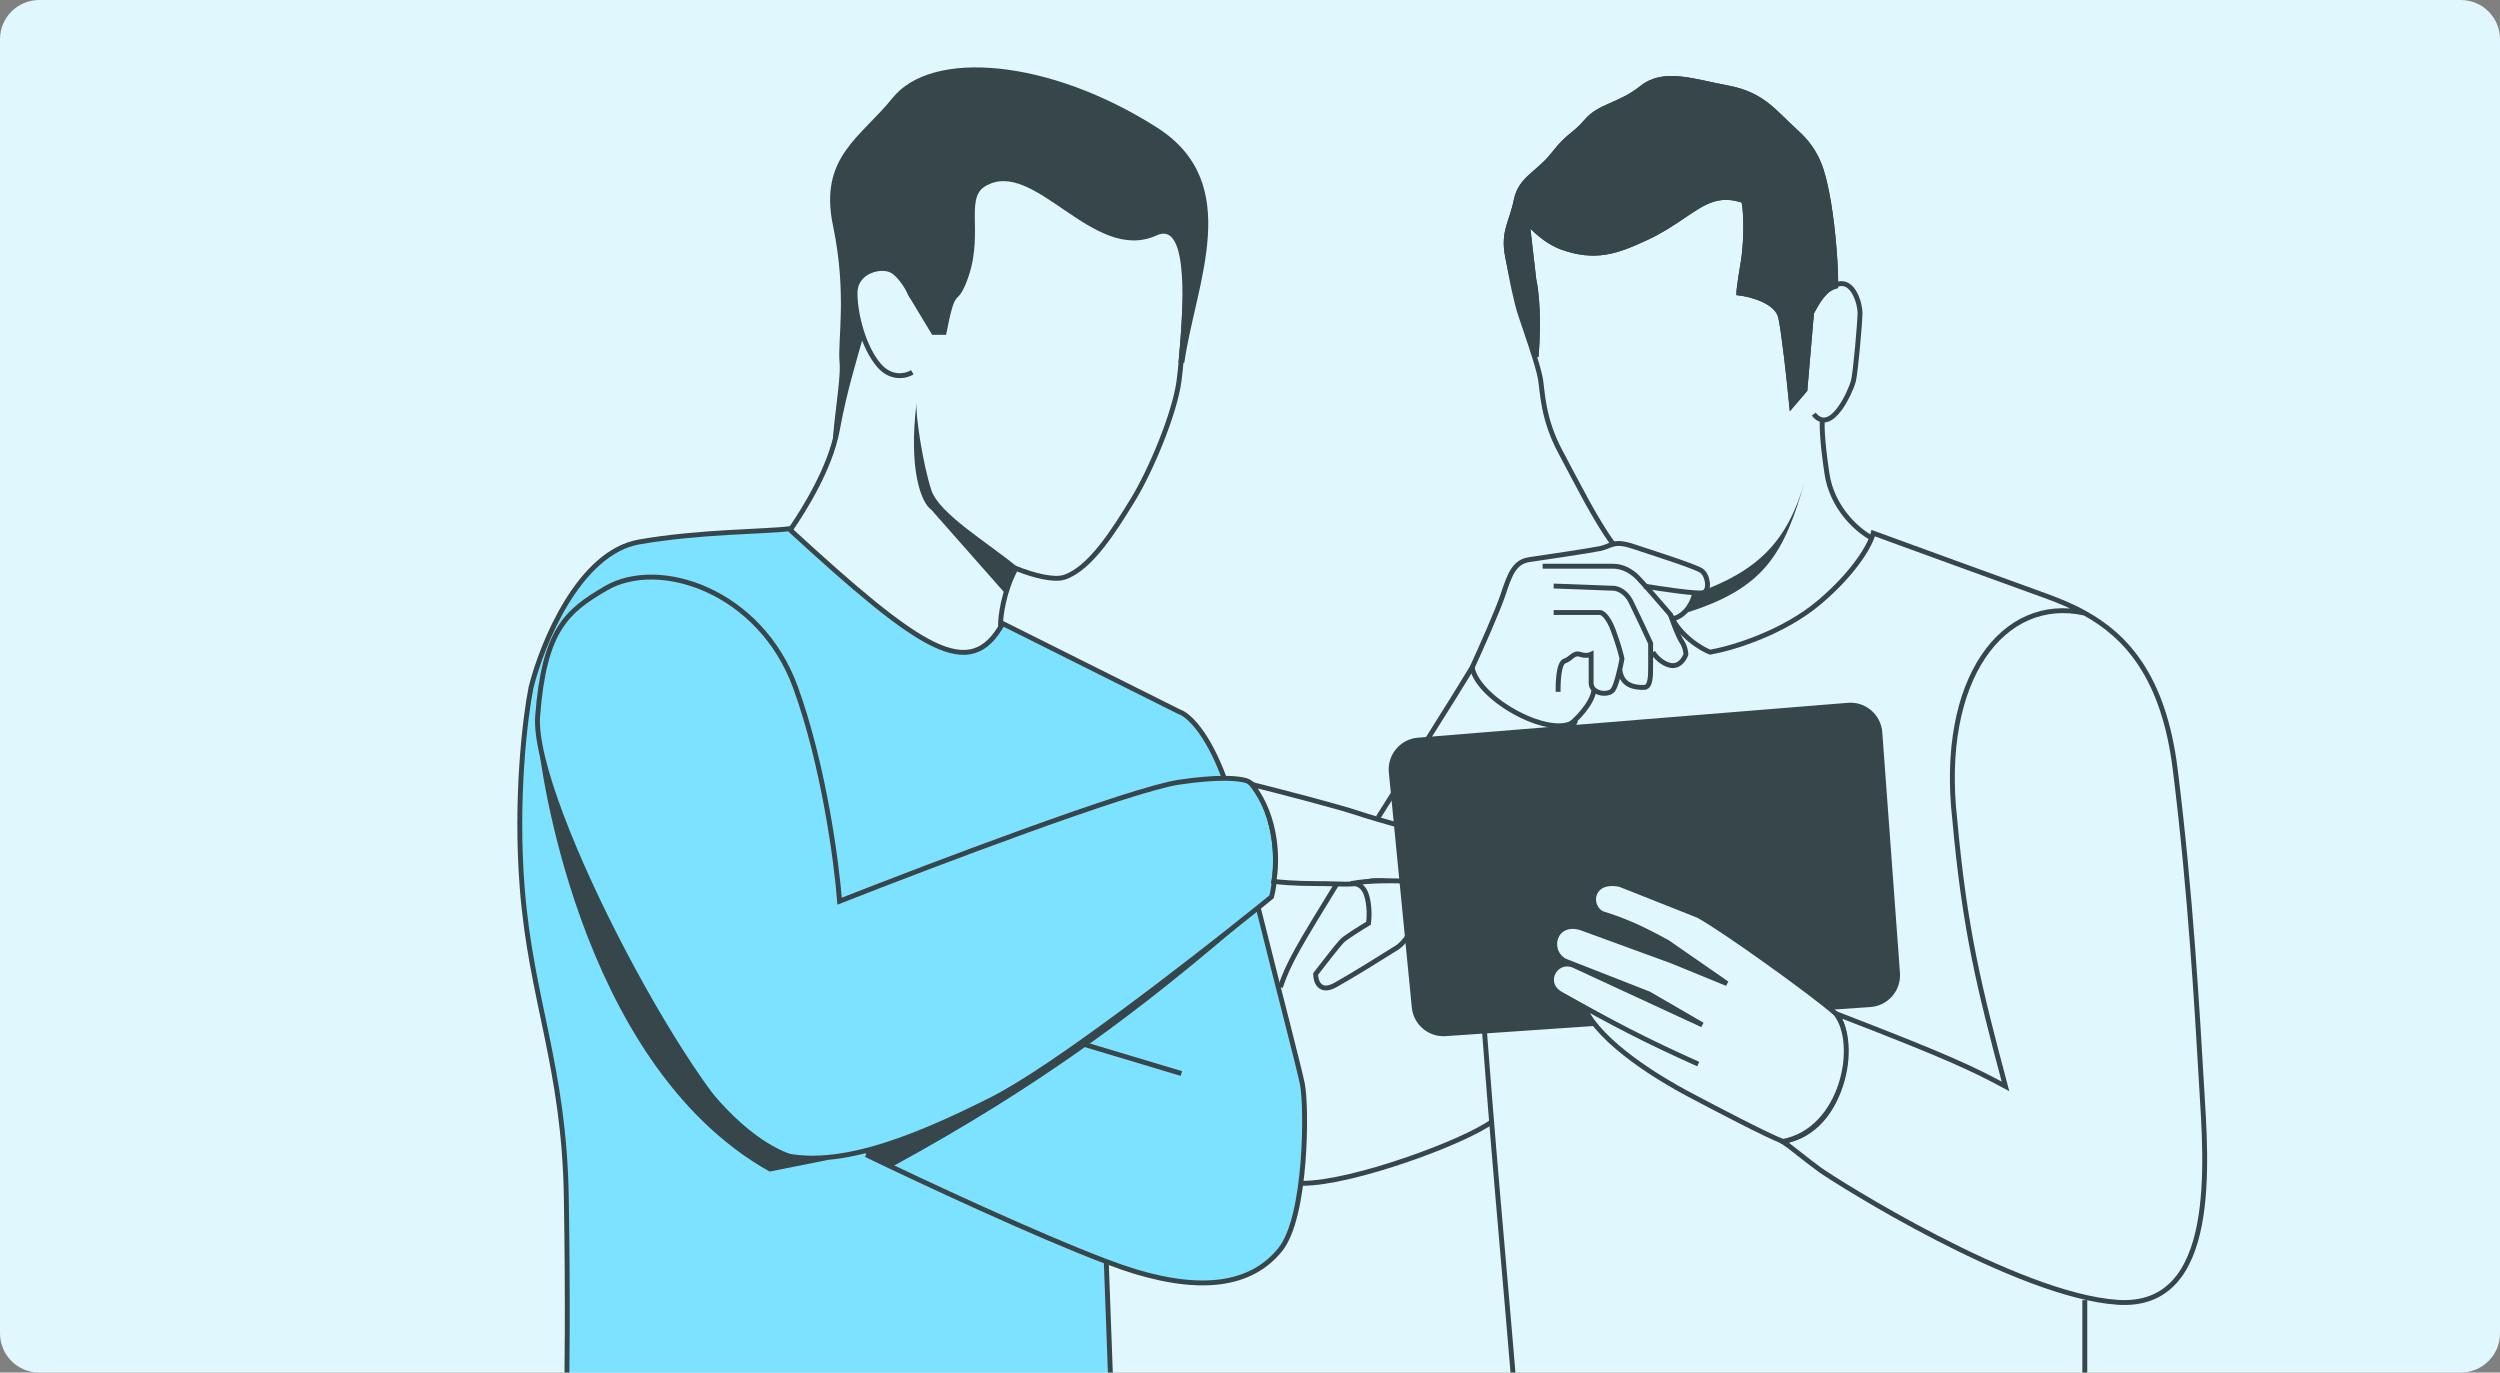 <svg width="255" height="140" viewBox="0 0 255 140" fill="none" xmlns="http://www.w3.org/2000/svg">
<rect x="0" y="0" width="255" height="140" fill="#808080" stroke="none"/>
<g clip-path="url(#clip0)">
<path d="M0 4C0 1.791 1.791 0 4 0H251C253.209 0 255 1.791 255 4V136C255 138.209 253.209 140 251 140H4C1.791 140 0 138.209 0 136V4Z" fill="#E1F7FE"/>
<path d="M54.166 70.118C55.29 65.621 59.066 56.36 65.181 55.281C71.296 54.202 78.294 54.231 80.468 53.932C93.995 66.353 98.931 69.651 102.273 63.598L120.258 72.59C121.187 72.881 123.133 74.665 124.882 79.387C126.463 79.391 127.231 79.608 127.451 79.784C127.901 80.009 128.98 81.223 129.699 84.28C130.419 87.337 129.999 90.35 129.699 91.474C129.276 91.818 128.821 92.186 128.337 92.576C130.409 100.916 132.51 108.899 132.846 110.582C133.296 112.83 133.296 124.07 130.598 127.442C127.901 130.814 123.18 131.938 115.761 129.69C114.942 129.442 113.953 129.096 112.839 128.677L113.513 147L57.762 144.302C57.837 141.305 57.942 132.658 57.762 122.047C57.538 108.784 54.166 102.04 53.266 90.575C52.547 81.403 53.566 73.115 54.166 70.118Z" fill="#7DE2FF"/>
<path d="M88.336 117.776C94.084 120.553 105.888 126.058 112.839 128.677M124.882 79.387C123.772 79.384 122.261 79.487 120.258 79.784C115.402 80.503 95.155 88.177 85.638 91.923C85.338 87.952 84.019 78.031 81.142 70.118C77.545 60.226 67.204 56.854 61.809 60.001C57.761 62.362 55.514 64.273 54.84 73.04C54.166 81.807 71.475 114.179 77.77 117.101C84.064 120.024 93.056 116.202 101.149 112.156C107.222 109.119 121.021 98.462 128.337 92.576M124.882 79.387C126.463 79.391 127.231 79.608 127.451 79.784C127.901 80.009 128.98 81.223 129.699 84.28C130.419 87.337 129.999 90.35 129.699 91.474C129.276 91.818 128.821 92.186 128.337 92.576M124.882 79.387C123.133 74.665 121.187 72.881 120.258 72.59L102.273 63.598C98.931 69.651 93.995 66.353 80.468 53.932C78.294 54.231 71.296 54.202 65.181 55.281C59.066 56.36 55.29 65.621 54.166 70.118C53.566 73.115 52.547 81.403 53.266 90.575C54.166 102.04 57.538 108.784 57.762 122.047C57.942 132.658 57.837 141.305 57.762 144.302L113.513 147L112.839 128.677M128.337 92.576C130.409 100.916 132.51 108.899 132.846 110.582C133.296 112.83 133.296 124.07 130.598 127.442C127.901 130.814 123.18 131.938 115.761 129.69C114.942 129.442 113.953 129.096 112.839 128.677" stroke="#36464A" stroke-width="0.5"/>
<path d="M80.692 53.932C81.966 52.058 84.694 47.772 85.413 43.816C86.132 39.859 87.212 36.397 87.912 33.924M93.056 37.971C92.457 38.346 90.943 38.735 89.684 37.296C88.111 35.498 87.212 32.126 87.212 29.878C87.212 27.63 89.909 26.956 91.033 27.63C91.932 28.169 92.757 29.653 93.056 30.328M120.932 29.653C120.857 31.601 120.617 36.172 120.258 38.87C119.808 42.242 117.335 48.087 115.537 51.009L115.494 51.079C113.699 53.996 111.244 57.985 108.568 58.877C107.526 59.224 105.471 58.721 103.622 57.978C102.363 60.316 102.049 62.849 102.049 63.823" stroke="#36464A" stroke-width="0.5"/>
<path d="M88 34.149C87.3 36.622 85.683 42.107 84.963 46.064C84.739 44.415 85.818 38.798 85.638 37C85.413 34.752 86.427 30 84.963 23C83.5 16 87.833 14 91.033 10C95.033 5 107 6 118 13C126.968 18.707 121.967 28.833 120.8 37H120.2C120.7 32 121.366 22.446 118 24C111.5 27 105.488 16 100.488 19C98.307 20.309 100.535 24.148 98.488 29C97.488 31.37 97.5 29 96.5 34.149H95.08L92.614 30.066C92.307 29.325 91.829 28.108 91.033 27.63C89.909 26.955 87.212 27.63 87.212 29.878C87.212 31.049 87.544 32.749 88 34.149Z" fill="#36464A"/>
<path d="M138.467 82.931C136.308 82.212 130.374 80.683 127.676 80.009C130.374 83.426 130.299 88.027 129.924 89.9C130.449 89.975 132.037 90.125 134.195 90.125C136.893 90.125 137.792 90.35 139.591 89.9C141.029 89.54 145.735 90.5 147.908 91.024V85.629C145.66 85.029 140.625 83.651 138.467 82.931Z" fill="#E1F7FE" stroke="#36464A" stroke-width="0.5"/>
<path d="M139.366 91.249C139.006 90.17 138.167 90.05 137.792 90.125C139.591 89.765 142.588 89.825 143.862 89.9C144.012 90.799 144.267 92.912 144.087 94.171C143.907 95.43 142.963 96.344 142.513 96.644C141.089 97.543 137.837 99.567 136.219 100.466C134.6 101.365 134.195 100.091 134.195 99.342C134.945 98.368 136.533 96.329 136.893 95.97C137.253 95.61 138.841 94.621 139.591 94.171C139.666 93.647 139.726 92.328 139.366 91.249Z" fill="#E1F7FE" stroke="#36464A" stroke-width="0.5"/>
<path d="M110.5 106.5L120.5 109.5" stroke="#36464A" stroke-width="0.5"/>
<path d="M95 50C94.2 47.6 93.333 42.333 93.5 41C92.625 48 94 51.333 95 52L102.5 60.5L103.6 57.7C100.767 55.367 95.8 52.4 95 50Z" fill="#36464A"/>
<path d="M91 119L88 117.5C99.385 114.081 108.211 108.48 128 93C116.5 103 106.192 110.71 91 119Z" fill="#36464A"/>
<path d="M55 76.5C55 76.5 69.221 120.112 84.74 118.252L86 118C85.579 118.118 85.159 118.202 84.74 118.252L78.5 119.5C58.601 108.352 55 76.5 55 76.5Z" fill="#36464A"/>
<path d="M212.651 62.542C211.242 61.761 209.79 61.183 208.38 60.676C203.884 59.057 194.967 55.805 191.07 54.381C190.846 55.355 189.452 58.113 185.675 61.35C181.898 64.587 176.608 66.146 174.435 66.521C173.611 66.221 171.288 64.857 170.388 62.699M212.651 62.542C216.861 64.872 220.689 69.004 221.868 78.435C223.442 91.024 224.116 103.164 224.566 110.807C225.016 118.45 226.364 133.512 216.023 132.837C205.683 132.163 187.249 120.473 185.675 119.349C184.416 118.45 182.228 116.652 181.853 116.427C188.597 115.303 189.272 105.412 187.249 103.388C198.938 107.884 201.305 109.068 204.558 110.807C201.861 100.691 200.398 94.774 199.388 83.606C197.762 69.234 204.334 60.676 212.651 62.542ZM130.598 100.691C131.423 98.218 132.507 96.435 136.376 90.125M132.846 120.698C138.017 120.698 149.482 116.427 152.179 114.404M160.048 74.838L160.722 73.49C158.474 75.513 150.831 71.466 150.156 68.094C147.897 71.829 144.252 77.522 140.57 83.381" stroke="#36464A" stroke-width="0.5"/>
<path d="M150.156 68.094C150.981 66.296 152.764 62.294 153.304 60.676C153.978 58.653 154.428 57.304 156.001 57.079C157.575 56.854 162.071 56.18 163.195 55.955C164.319 55.73 164.544 55.056 166.567 55.73C168.59 56.404 172.862 57.753 173.536 58.203C174.21 58.653 174.435 60.226 173.761 60.451C173.221 60.631 169.49 60.076 167.691 59.776" stroke="#36464A" stroke-width="0.5"/>
<path d="M157.35 57.753C157.8 57.753 163.644 57.753 164.544 57.753C165.443 57.753 166.342 58.203 167.016 58.877C167.556 59.417 169.489 61.65 170.389 62.699C170.43 62.825 170.483 62.978 170.544 63.149M168.59 66.521C168.815 66.895 169.489 67.69 170.389 67.869C171.288 68.049 171.812 67.195 171.962 66.745C171.962 66.521 171.872 65.936 171.513 65.397C171.22 64.957 170.808 63.893 170.544 63.149M158.474 59.776L164.544 60.001C164.918 60.001 165.803 60.271 166.342 61.35C166.882 62.429 167.916 64.647 168.365 65.621C168.365 65.996 168.365 66.97 168.365 67.869C168.365 68.993 168.365 70.117 167.691 70.117C167.016 70.117 165.443 70.117 165.218 68.319M172.861 60.451C172.74 61.2 172.106 62.789 170.544 63.149" stroke="#36464A" stroke-width="0.5"/>
<path d="M158.474 62.474H163.195C163.42 62.474 164.004 62.834 164.544 64.272C165.083 65.711 165.368 66.82 165.443 67.195C165.293 68.019 164.903 69.803 164.544 70.342C164.207 70.848 163.111 70.848 162.584 70.342M158.924 70.567C158.924 69.893 158.924 67.645 159.598 67.42C160.273 67.195 160.497 66.521 161.172 66.745C161.711 66.925 162.146 66.82 162.296 66.745C162.296 67.345 162.296 68.769 162.296 69.668C162.296 69.949 162.408 70.174 162.584 70.342M160 74C160.642 73.55 162.455 71.781 162.584 70.342" stroke="#36464A" stroke-width="0.5"/>
<path d="M154.653 143.853C153.304 127.667 152.178 116.04 151.056 100.241" stroke="#36464A" stroke-width="0.5"/>
<path d="M144.253 102.736L141.911 78.773C141.748 77.105 142.983 75.627 144.654 75.491L188.507 71.935C190.168 71.801 191.62 73.044 191.742 74.706L193.547 99.257C193.669 100.916 192.419 102.357 190.76 102.47L147.444 105.437C145.824 105.548 144.411 104.351 144.253 102.736Z" fill="#36464A" stroke="#36464A" stroke-width="0.5"/>
<path d="M190.846 54.831C189.572 54.157 186.889 51.908 186.35 48.312C185.81 44.715 185.825 43.066 185.9 42.692M187.249 29.203C187.249 26.056 186.799 22.01 186.35 19.762C185.9 17.514 185.45 15.49 183.202 13.467C180.954 11.444 179.83 9.646 176.234 8.971C172.637 8.297 169.714 7.173 167.466 8.971C165.218 10.77 163.195 10.77 161.846 12.343C160.497 13.917 160.048 13.692 158.474 15.715C156.901 17.738 155.102 18.188 154.652 20.436C154.203 22.684 153.304 23.583 153.753 26.056C154.203 28.529 154.652 30.777 155.102 32.126C155.552 33.475 156.901 37.296 157.125 38.645C157.35 39.994 157.35 42.692 159.149 46.064C160.947 49.436 162.732 53.014 164.53 55.487L164.544 55.505M185.001 42.242C186.799 44.49 188.822 39.769 189.047 38.87C189.272 37.971 189.722 32.8 189.722 31.901C189.722 31.002 189.047 28.529 187.474 28.979C186.215 29.338 185.376 30.777 184.776 31.901L184.102 39.769L182.753 41.343C182.528 39.02 181.988 33.969 181.629 32.351C181.269 30.732 178.631 30.028 177.358 29.878C177.358 29.728 177.447 28.889 177.807 26.731C178.257 24.033 178.032 20.436 177.807 20.436C177.582 20.436 176.234 19.762 174.435 20.436C172.637 21.11 170.838 22.909 167.916 24.258C164.993 25.607 162.745 26.506 159.149 25.157C157.855 24.598 157.112 23.979 155.776 22.684L156.451 28.529C156.99 31.047 156.826 34.824 156.676 36.397" stroke="#36464A" stroke-width="0.5"/>
<path d="M186.35 19.762C186.799 22.01 187.249 26.056 187.249 29.203C185.99 29.563 185.376 30.777 184.776 31.901L184.102 39.769L182.753 41.343C182.528 39.02 181.988 33.969 181.629 32.351C181.269 30.732 178.631 30.028 177.358 29.878C177.358 29.728 177.447 28.889 177.807 26.731C178.257 24.033 178.032 20.436 177.807 20.436C177.582 20.436 176.234 19.762 174.435 20.436C172.637 21.11 170.838 22.909 167.916 24.258C164.993 25.607 162.745 26.506 159.149 25.157C157.855 24.598 157.112 23.979 155.776 22.684L156.451 28.529C156.99 31.047 156.826 34.824 156.676 36.397C156.226 35.048 154.203 28.529 153.753 26.056C153.304 23.583 154.203 22.684 154.652 20.436C155.102 18.188 156.901 17.738 158.474 15.715C160.048 13.692 160.497 13.917 161.846 12.343C163.195 10.77 165.218 10.77 167.466 8.971C169.714 7.173 172.637 8.297 176.234 8.971C179.83 9.646 180.954 11.444 183.202 13.467C185.45 15.49 185.9 17.514 186.35 19.762Z" fill="#36464A" stroke="#36464A" stroke-width="0.5"/>
<path d="M172.175 111.575C174.607 112.865 180.177 115.795 181.854 116.427C187.923 115.303 189.722 106.536 187.249 103.388C185.001 101.378 175.593 94.64 173.218 93.377L165.253 90.219C162.319 89.587 161.9 92.324 163.367 93.166C165.854 93.943 167.475 94.691 170.074 96.114L176.152 100.325L170.493 98.009L161.271 94.64C158.546 93.798 157.708 96.956 159.594 98.009L168.188 101.378L173.637 104.536L160.432 98.43C158.546 97.799 157.305 100.325 159.175 101.378C160.023 101.856 160.814 102.298 161.566 102.714C163.243 106.491 169.613 110.215 172.175 111.575Z" fill="#E1F7FE"/>
<path d="M161.566 102.714C163.243 106.491 169.613 110.215 172.175 111.575C174.607 112.865 180.177 115.795 181.854 116.427C187.923 115.303 189.722 106.536 187.249 103.388C185.001 101.378 175.593 94.64 173.218 93.377L165.253 90.219C162.319 89.587 161.9 92.324 163.367 93.166C165.854 93.943 167.475 94.691 170.074 96.114L176.152 100.325L170.493 98.009L161.271 94.64C158.546 93.798 157.708 96.956 159.594 98.009L168.188 101.378L173.637 104.536L160.432 98.43C158.546 97.799 157.305 100.325 159.175 101.378C164.622 104.445 167.692 106.05 173.218 108.537" stroke="#36464A" stroke-width="0.5"/>
<path d="M212.651 132.613V145.651" stroke="#36464A" stroke-width="0.5"/>
<path d="M184.116 49C182.318 55.294 179.294 58.252 173 60.5L172 62.5C180 60 181.973 56.5 184.116 49Z" fill="#36464A"/>
</g>
<defs>
<clipPath id="clip0">
<path d="M0 4C0 1.791 1.791 0 4 0H251C253.209 0 255 1.791 255 4V136C255 138.209 253.209 140 251 140H4C1.791 140 0 138.209 0 136V4Z" fill="white"/>
</clipPath>
</defs>
</svg>
